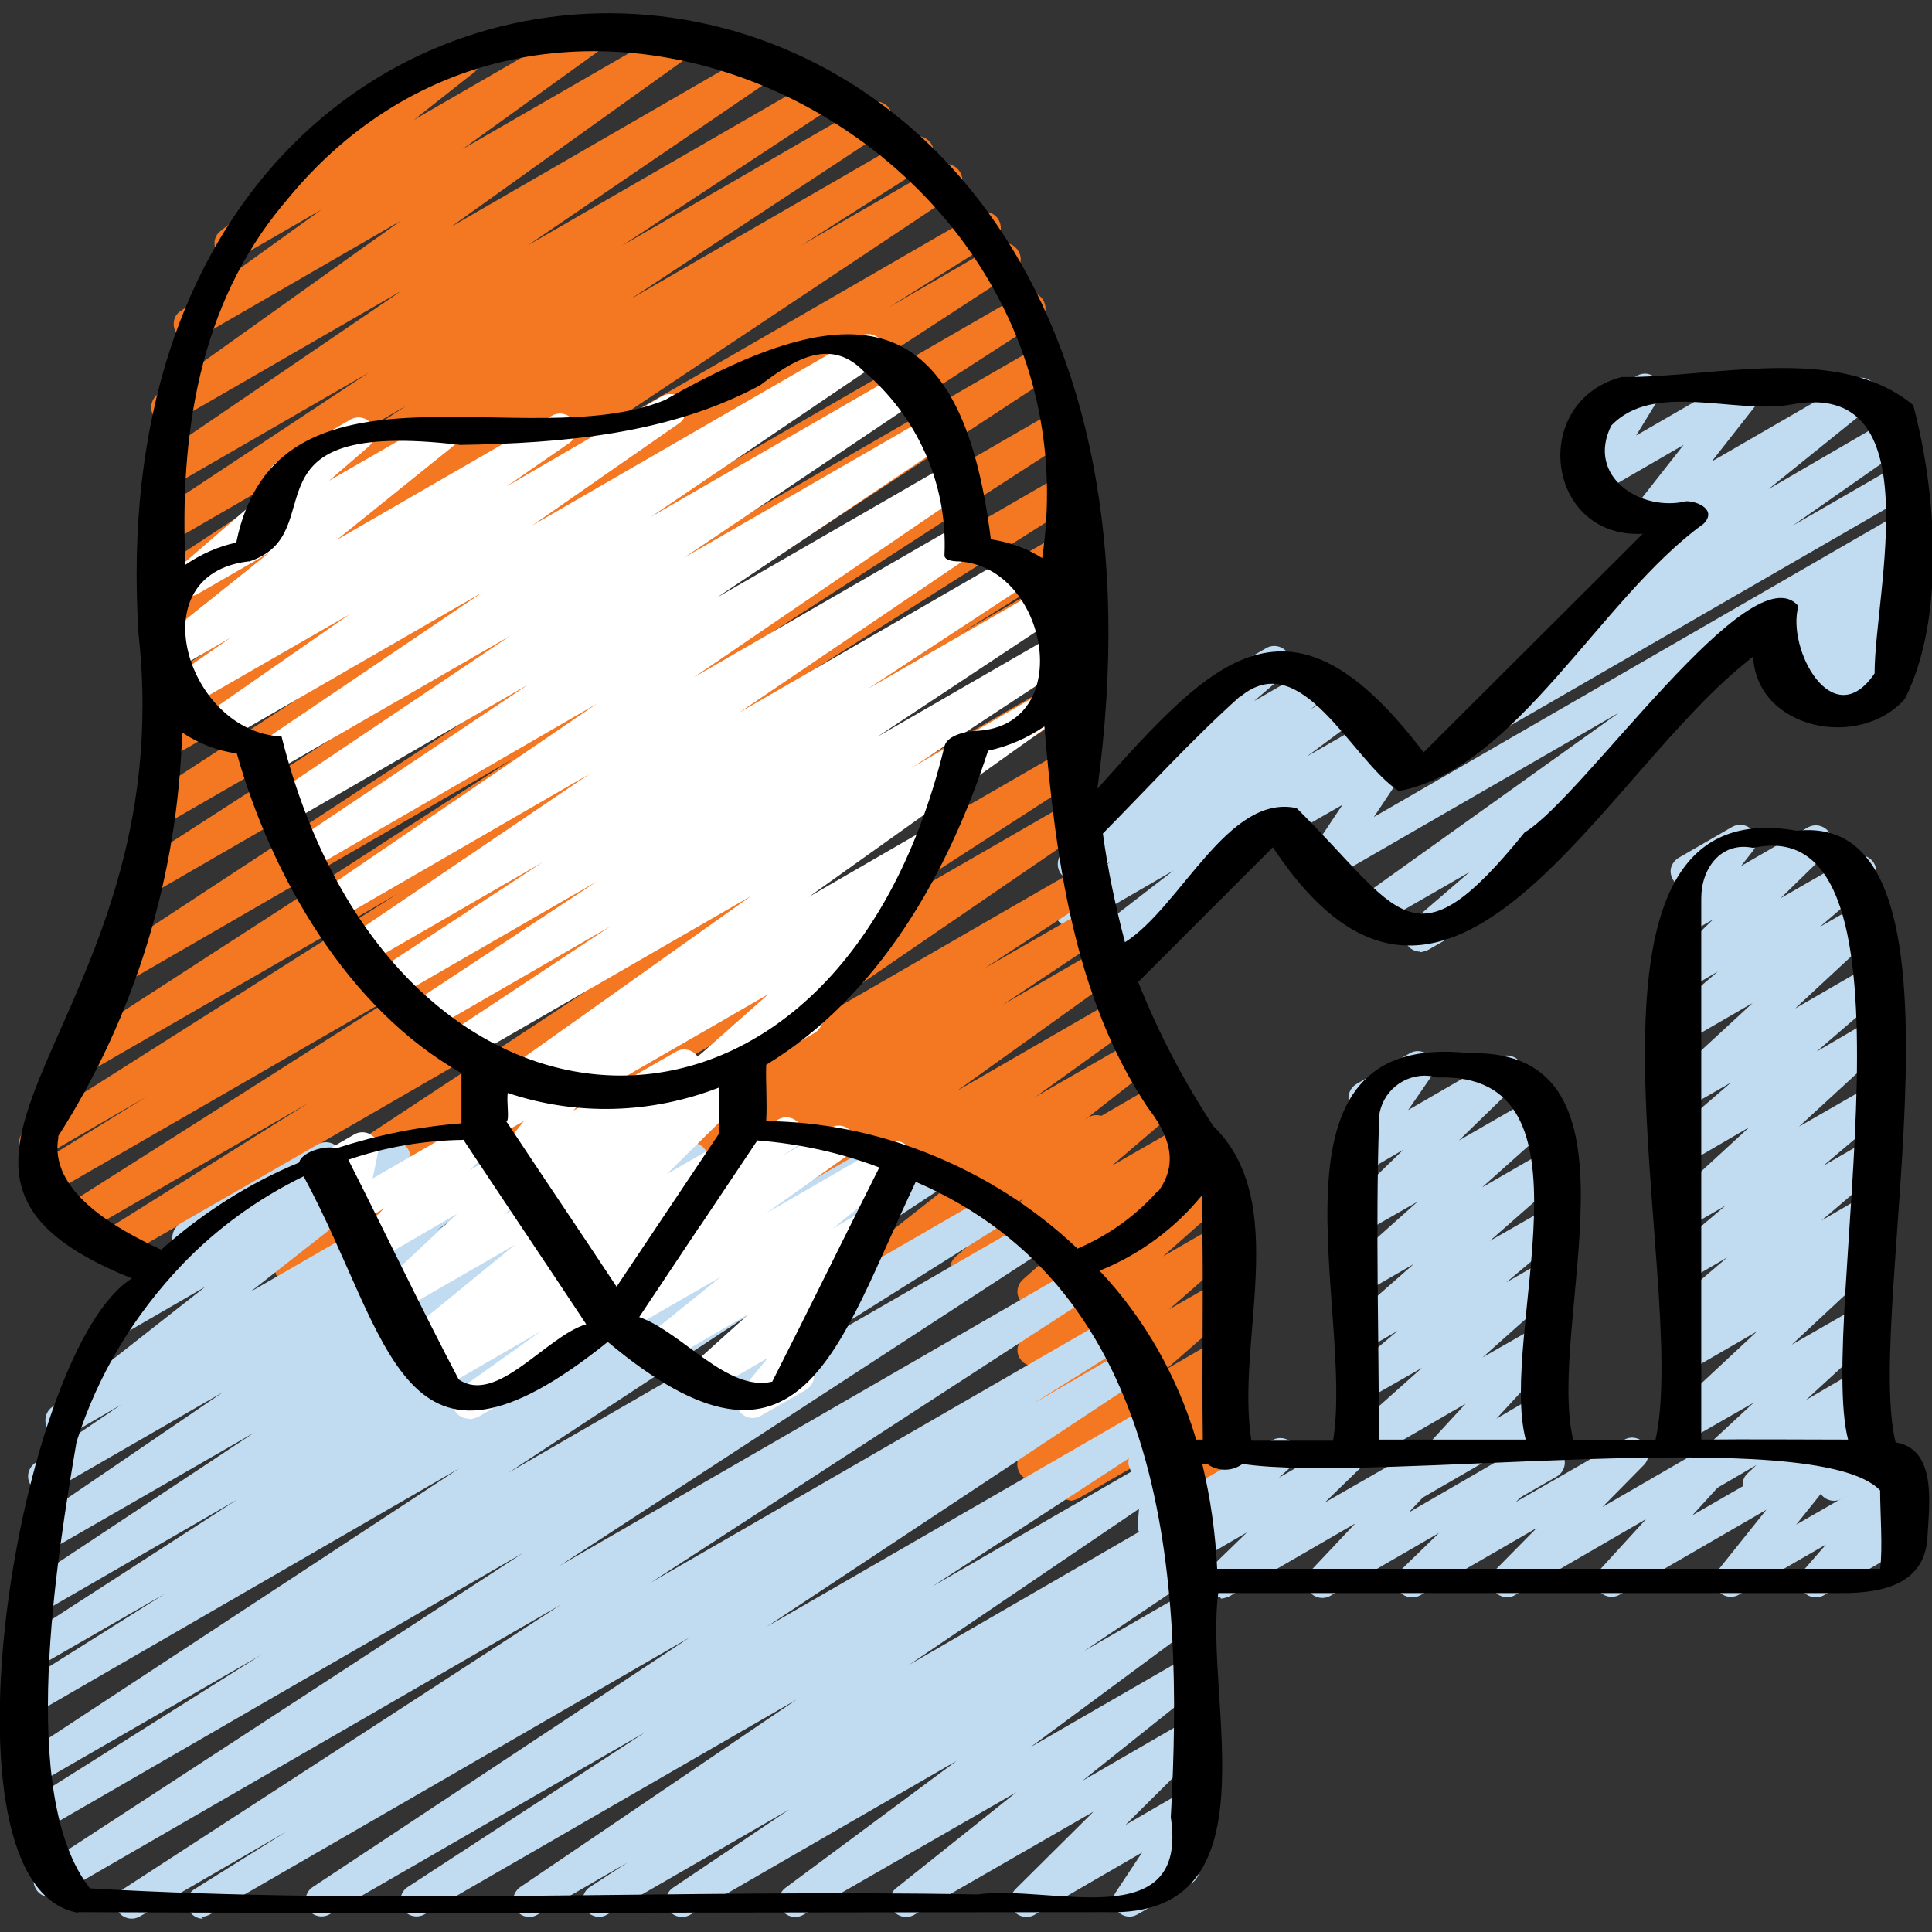 <?xml version="1.0" encoding="UTF-8"?>
<svg id="Layer_1" data-name="Layer 1" xmlns="http://www.w3.org/2000/svg" viewBox="0 0 35 35">
  <rect x="0" y="0" width="35" height="35" fill="#333333" stroke="none"/>
  <defs>
    <style>
      .cls-1 {
        fill: #f47721;
      }

      .cls-1, .cls-2, .cls-3, .cls-4 {
        stroke-width: 0px;
      }

      .cls-3 {
        fill: #fff;
      }

      .cls-4 {
        fill: #c1dbf0;
      }
    </style>
  </defs>
  <path class="cls-4" d="m25.6,27.18c-.16,0-.29-.13-.29-.29,0-.07.03-.14.08-.2l1.16-1.26-1.83,1.06c-.14.08-.32.02-.4-.12-.06-.12-.04-.26.05-.35l1.39-1.24-1.05.6c-.14.08-.32.03-.4-.11-.07-.12-.04-.28.07-.37l.94-.79-.61.35c-.14.08-.32.03-.4-.11-.07-.12-.04-.27.06-.36l1.24-1.09-.9.52c-.14.08-.32.02-.4-.12-.06-.12-.04-.26.05-.35l1.32-1.18-.98.56c-.14.08-.32.03-.4-.1-.07-.12-.05-.26.05-.36l1.07-1.04-.72.42c-.14.08-.32.03-.4-.11-.06-.1-.05-.22.01-.31l.45-.65c-.16.02-.31-.09-.33-.25-.01-.12.04-.23.14-.29l.97-.56c.14-.08.32-.03.4.11.06.1.05.22-.01.31l-.42.61,1.64-.95c.14-.08.32-.03.4.1.07.12.05.26-.05.36l-1.07,1.04,1.39-.8c.14-.08.32-.02.4.12.06.12.04.26-.05.35l-1.32,1.18,1.04-.6c.14-.08.32-.03.4.11.07.12.04.27-.06.37l-1.24,1.09.91-.52c.14-.08.32-.03.4.11.07.12.04.28-.07.37l-.94.79.61-.35c.14-.08.32-.02.4.12.06.12.04.26-.05.35l-1.39,1.24,1.05-.6c.14-.08.32-.03.4.11.06.11.05.25-.04.34l-1.16,1.26.8-.47c.14-.08.32-.03.4.11.05.08.05.18.01.27l-.29.6c.11,0,.22.05.28.14.08.14.03.32-.11.4l-.68.39c-.14.08-.32.03-.4-.11-.05-.08-.05-.18-.01-.27l.27-.56-1.64.95s-.09.04-.15.04h0Z"/>
  <path class="cls-1" d="m19.4,27.18c-.16,0-.29-.13-.29-.29,0-.09.04-.17.1-.22l.3-.26-.64.37c-.14.08-.32.04-.4-.1-.07-.12-.05-.28.06-.37l1.27-1.11-.93.54c-.14.08-.32.03-.4-.11-.07-.12-.04-.27.06-.37l1.2-1.05-.86.5c-.14.08-.32.03-.4-.11-.07-.12-.04-.27.06-.36l1.29-1.14-.95.55c-.14.08-.32.03-.4-.11-.07-.12-.04-.27.06-.36l.87-.77-.53.3c-.14.08-.32.03-.4-.11-.05-.09-.05-.2,0-.29l.59-1.02h-.02c-.14.09-.32.03-.39-.11-.07-.13-.03-.3.1-.38l.97-.56c.14-.08.32-.03.4.11.05.09.05.2,0,.29l-.59,1.02,2.06-1.19c.14-.08.32-.03.4.11.07.12.04.27-.06.36l-.87.77.96-.56c.14-.08.32-.03.4.11.07.12.04.27-.06.36l-1.29,1.14.97-.56c.14-.08.32-.03.4.11.07.12.04.27-.06.36l-1.2,1.05.87-.5c.14-.08.32-.03.4.11.07.12.04.27-.06.37l-1.27,1.11.93-.54c.14-.08.32-.03.4.11.07.12.04.28-.06.37l-.31.26c.15-.07.32,0,.39.14.04.09.04.19-.02.28l-.39.63c.14-.07.32-.02.39.13.07.14.02.3-.11.38l-1,.58c-.14.08-.32.04-.4-.1-.06-.09-.05-.21,0-.31l.39-.63-1.8,1.04s-.09.04-.15.04h0Z"/>
  <path class="cls-4" d="m30.6,27.18c-.16,0-.29-.13-.29-.29,0-.08.03-.16.09-.21l1.37-1.27-1.22.7c-.14.08-.32.04-.4-.1-.07-.12-.05-.27.05-.37l1.63-1.52-1.28.74c-.13.08-.3.04-.39-.09-.09-.13-.06-.3.06-.39l.21-.16c-.16.02-.31-.1-.32-.26-.01-.1.03-.19.1-.26l1.08-.92-.74.43c-.14.08-.32.03-.4-.11-.07-.12-.04-.27.06-.37l1.05-.89-.71.41c-.14.08-.32.03-.4-.11-.07-.12-.04-.26.05-.35l1.49-1.37-1.15.67c-.14.08-.32.03-.4-.11-.07-.12-.04-.27.06-.37l1.16-1-.82.47c-.14.08-.32.03-.4-.11-.07-.12-.05-.27.05-.36l1.56-1.44-1.21.7c-.14.08-.32.03-.4-.11-.07-.12-.04-.28.06-.37l.92-.79-.58.34c-.14.08-.32.03-.4-.11-.07-.12-.05-.26.05-.35l.84-.82-.49.28c-.14.08-.32.03-.4-.11-.06-.1-.05-.23.02-.32l.34-.44c-.16-.03-.26-.19-.23-.34.02-.08.07-.15.14-.19l.97-.56c.14-.08.32-.03.4.11.06.1.05.23-.02.32l-.22.28,1.21-.7c.14-.08.32-.03.4.11.07.12.05.26-.05.35l-.84.82,1.29-.74c.14-.08.32-.03.4.11.07.12.04.27-.06.36l-.92.79.75-.43c.14-.08.32-.03.4.11.07.12.05.27-.05.36l-1.55,1.44,1.21-.7c.14-.08.32-.03.4.11.07.12.04.27-.06.37l-1.16,1,.82-.48c.14-.08.32-.03.4.12.06.12.04.26-.05.35l-1.49,1.37,1.15-.66c.14-.08.32-.03.4.11.07.12.04.28-.06.37l-1.05.89.71-.41c.14-.08.32-.03.4.11.07.12.04.28-.06.37l-1.08.92.74-.43c.14-.08.32-.03.4.11.07.13.04.29-.07.38l-.21.16c.1,0,.2.03.27.12.09.12.07.29-.04.39l-1.63,1.52,1.29-.74c.14-.08.32-.03.4.11.07.12.05.27-.05.36l-1.38,1.27,1.03-.6c.14-.08.32-.04.4.1.07.12.05.27-.05.37l-.24.22c.09-.01.18.02.24.08.09.09.11.24.05.35l-.2.35c.16.03.26.18.23.34-.02.08-.07.16-.14.2l-.67.38c-.14.08-.32.03-.4-.11-.05-.09-.05-.2,0-.29l.13-.23-1.09.63c-.14.08-.32.04-.4-.1-.07-.12-.05-.27.05-.36l.16-.15-1.08.63s-.1.04-.15.04h0Z"/>
  <g>
    <path class="cls-4" d="m19.86,17.51c-.16,0-.29-.13-.29-.29,0-.09.04-.18.11-.23l1.58-1.22-1.71.99c-.14.08-.32.03-.4-.11-.07-.13-.04-.29.08-.38l.89-.66-.52.3c-.14.08-.32.03-.4-.11-.07-.13-.04-.29.08-.38l.74-.55c-.16-.02-.28-.16-.26-.32,0-.08.04-.15.1-.2l1.87-1.59c-.07-.14-.02-.31.12-.39l1.09-.63c.14-.08.32-.03.4.11.07.12.04.27-.06.37l-.56.48,1.06-.61c.14-.08.32-.03.4.11.07.13.04.29-.08.38l-.36.27.51-.3c.14-.08.32-.03.4.11.07.13.04.29-.08.38l-.89.66,1.1-.63c.14-.08.32-.03.4.11.07.13.04.28-.07.37l-3.07,2.36s.02.02.02.04c.08.14.03.32-.11.4l-1.92,1.11s-.09.04-.15.04h0Z"/>
    <path class="cls-4" d="m32.89,13.06c-.16,0-.29-.13-.29-.29,0-.08.03-.15.08-.2l.05-.05-.21.12c-.14.08-.32.03-.4-.12-.06-.12-.04-.26.05-.35l.08-.07c-.15.05-.32-.03-.37-.19-.04-.11,0-.23.09-.31l.18-.16c-.16,0-.29-.13-.29-.29,0-.1.06-.2.15-.25l2.3-1.33c.13-.07.3-.04.38.08.09.12.07.29-.04.39l-.19.17c.16,0,.29.13.29.29,0,.08-.04.16-.1.21l-.19.18c.16,0,.29.13.29.29,0,.08-.03.15-.08.2l-.19.2c.16.01.28.16.26.32,0,.09-.06.18-.14.23l-1.56.9s-.1.04-.15.04h0Z"/>
    <path class="cls-4" d="m25.73,17.24c-.16,0-.29-.13-.29-.29,0-.08.04-.17.1-.22l1.08-.93-1.67.96c-.14.08-.32.03-.4-.11-.07-.13-.04-.29.08-.38l4.7-3.36-5.23,3.02c-.14.08-.32.03-.4-.11-.06-.1-.05-.22,0-.31l.62-.93-1.01.58c-.14.09-.32.05-.4-.09s-.05-.32.09-.4c0,0,.01,0,.02-.01l2.09-1.21c.14-.08.32-.03.4.11.06.1.05.22,0,.31l-.62.93,9.42-5.44c.14-.08.32-.03.4.11.07.13.04.29-.08.38l-5.42,3.87c.16.04.25.2.21.36-.01.06-.05.11-.09.15l-2.26,1.95c.08.14.03.32-.11.4l-1.09.63s-.09.04-.15.04h0Z"/>
    <path class="cls-4" d="m26.7,13.48c-.16,0-.29-.13-.29-.29,0-.1.05-.18.12-.24l2.38-1.66c-.1.01-.2-.04-.26-.13-.09-.13-.06-.3.06-.39l1.87-1.5-.58.34c-.14.08-.32.03-.4-.11-.06-.1-.05-.23.02-.32l.88-1.12-1.57.91c-.14.08-.32.03-.4-.11-.05-.09-.05-.21,0-.3l.41-.67c-.15.06-.32,0-.38-.15-.06-.13,0-.29.12-.37l.97-.56c.12-.07.26-.05.36.05.09.1.11.24.04.36l-.41.67,1.87-1.08c.14-.08.32-.03.4.11.06.1.05.23-.02.32l-.88,1.12,2.56-1.48c.14-.08.32-.03.4.11.07.12.04.28-.07.37l-1.86,1.5,2.22-1.29c.14-.08.32-.04.4.1.08.13.04.3-.09.39l-2.09,1.46,1.84-1.06c.14-.07.32-.02.39.12.07.13.03.3-.1.38l-7.76,4.48s-.09.04-.15.04h0Z"/>
  </g>
  <path class="cls-4" d="m22.1,28.93c-.16,0-.29-.13-.29-.29,0-.08.03-.15.09-.21l.69-.67-1.43.83c-.14.08-.32.03-.4-.11-.07-.12-.04-.26.05-.36l.23-.21c-.09.05-.2.04-.29-.01-.09-.06-.14-.16-.14-.27l.07-.86c-.08-.02-.15-.07-.2-.14-.08-.14-.03-.32.11-.4h0s.27-.15.27-.15c.14-.08.32-.03.4.11.03.05.04.11.04.17l-.06.77,1.81-1.04c.14-.08.32-.03.4.11.07.12.04.26-.05.36l-.23.21,1.17-.68c.14-.08.32-.04.4.1.07.12.05.27-.05.36l-.69.67,1.97-1.13c.14-.08.32-.03.4.11.06.11.05.25-.04.34l-.81.86,2.28-1.32c.14-.08.32-.03.4.1.07.12.05.26-.05.36l-.69.67,1.97-1.13c.14-.08.32-.02.4.12.06.11.04.25-.05.34l-.75.76,2.11-1.22c.14-.08.32-.03.4.11.06.11.05.25-.04.34l-.84.92,2.38-1.37c.14-.08.32-.03.4.11.06.1.05.23-.02.33l-.88,1.1,1.79-1.03c.14-.08.32-.03.4.11.06.11.05.24-.03.34l-.41.47.05-.03c.14-.07.32-.02.39.12.07.13.03.3-.1.38l-1.59.92c-.14.08-.32.03-.4-.11-.06-.11-.05-.24.03-.34l.41-.47-1.58.91c-.14.08-.32.03-.4-.11-.06-.1-.05-.23.02-.33l.88-1.1-2.66,1.54c-.14.08-.32.03-.4-.11-.06-.11-.05-.25.04-.34l.84-.92-2.38,1.38c-.14.08-.32.02-.4-.12-.06-.11-.04-.25.05-.34l.75-.76-2.11,1.22c-.14.08-.32.03-.4-.1-.07-.12-.05-.26.05-.36l.69-.67-1.97,1.14c-.14.08-.32.03-.4-.11-.06-.11-.05-.25.04-.34l.81-.86-2.28,1.32s-.09.04-.15.04Z"/>
  <path class="cls-1" d="m5.27,23.27c-.16,0-.29-.13-.29-.29,0-.1.05-.19.13-.25l4.56-2.95-5.98,3.45c-.14.08-.32.02-.4-.12-.07-.13-.03-.29.09-.38l7.55-4.98-8.74,5.05c-.14.08-.32.02-.4-.12-.07-.13-.03-.3.1-.38l3.7-2.32-4.07,2.35c-.14.08-.32.02-.4-.12-.07-.13-.03-.3.09-.38l6.31-4.01-6.64,3.83c-.14.08-.32.02-.4-.12-.07-.13-.03-.3.1-.38l2.07-1.28-1.88,1.09c-.14.08-.32.02-.39-.12-.07-.13-.03-.29.09-.38l6.72-4.26-5.53,3.19c-.14.08-.32.03-.4-.11-.08-.13-.04-.3.09-.39l7.94-5.14-7.03,4.06c-.14.08-.32.03-.4-.11-.08-.13-.04-.3.09-.39l8.33-5.47-7.63,4.41c-.14.08-.32.03-.4-.11-.08-.13-.04-.3.09-.39l6.35-4.1-5.83,3.36c-.14.08-.32.03-.4-.11-.08-.13-.04-.31.09-.39l6.39-4.16-5.95,3.43c-.14.08-.32.03-.4-.12-.07-.13-.03-.3.09-.38l1.89-1.19-1.54.89c-.14.08-.32.03-.4-.12-.07-.13-.03-.29.09-.38l6.62-4.41-6.28,3.63c-.14.08-.32.03-.4-.11-.08-.14-.03-.31.1-.39l2.28-1.45-1.98,1.14c-.14.08-.32.04-.4-.1-.08-.14-.04-.31.09-.4l4.61-3.04-4.3,2.49c-.14.08-.32.03-.4-.11-.07-.13-.03-.3.09-.38l3.93-2.6-3.62,2.09c-.14.08-.32.03-.4-.11-.07-.13-.04-.3.09-.38l4.52-3.08-4.09,2.36c-.14.08-.32.04-.4-.1-.08-.13-.04-.3.08-.39l4.4-3.14-3.67,2.12c-.14.09-.32.05-.4-.09s-.05-.32.09-.4l2.54-1.83-1.49.86c-.14.08-.32.04-.4-.1-.08-.13-.05-.29.07-.38l1.64-1.3c-.15-.06-.23-.22-.17-.37.02-.06.07-.12.13-.15l2.66-1.53c.14-.08.32-.03.4.11.07.12.04.28-.07.37l-1.09.86,3.1-1.79c.14-.08.32-.03.4.11.08.13.04.3-.08.38l-2.54,1.83L12.25.47c.14-.08.32-.04.4.1.08.13.04.3-.08.39l-4.4,3.15L13.78.87c.14-.08.32-.03.4.11.07.13.04.3-.09.38l-4.52,3.08,5.32-3.07c.14-.08.32-.03.4.11.07.13.03.3-.09.38l-3.93,2.59,4.45-2.57c.14-.08.32-.04.4.1.08.14.04.31-.09.4l-4.61,3.04,5.06-2.92c.14-.08.32-.02.4.12.07.13.03.3-.09.38l-2.28,1.45,2.49-1.44c.14-.08.32-.03.4.12.07.13.03.29-.09.38l-6.62,4.41,7-4.04c.14-.08.32-.04.4.1.08.14.04.32-.1.4h0l-1.89,1.19,1.95-1.13c.14-.08.32-.03.4.11.08.13.04.31-.09.39l-6.39,4.17,6.53-3.77c.14-.08.32-.04.4.1.08.14.04.32-.1.4h0l-6.34,4.1,6.36-3.67c.14-.08.32-.03.4.11.08.13.04.3-.09.39l-8.33,5.47,8.28-4.78c.14-.08.32-.02.4.12.07.13.03.3-.09.38l-7.95,5.14,7.72-4.46c.14-.08.32-.02.39.12.07.13.03.29-.09.38l-6.72,4.26,6.41-3.7c.14-.07.32-.02.39.12.07.13.03.29-.09.38l-2.06,1.28,1.76-1.02c.14-.08.32-.03.4.11.08.14.04.31-.1.39l-6.31,4.01,6.01-3.47c.14-.08.32-.02.4.12.07.13.03.3-.1.38l-3.7,2.32,3.42-1.97c.14-.08.32-.02.4.12.07.13.03.29-.09.38l-7.55,4.98,7.33-4.23c.14-.08.32-.03.4.11.07.13.03.3-.09.39l-4.56,2.95,4.37-2.52c.14-.08.32-.03.4.11.07.13.03.29-.09.38l-5.78,3.96,5.67-3.27c.14-.08.32-.03.4.11.07.13.03.3-.09.38l-2.05,1.34,1.91-1.1c.14-.08.32-.03.4.12.07.13.03.29-.09.38l-1.89,1.26,1.78-1.03c.14-.08.32-.03.4.12.07.13.04.29-.08.37l-2.93,2.1,2.91-1.68c.14-.08.32-.03.4.11.07.13.04.29-.08.38l-1.81,1.3,1.81-1.04c.14-.08.32-.04.4.1.08.13.04.29-.07.38l-1.75,1.37,1.88-1.09c.14-.08.32-.03.4.11.07.12.04.27-.06.37l-1.23,1.05,1.34-.77c.14-.08.32-.03.4.11.07.12.05.26-.05.35l-.78.76.04-.02c.14-.09.32-.05.4.09.09.14.05.32-.09.4,0,0-.01,0-.02.01l-2.04,1.18c-.14.08-.32.03-.4-.11-.07-.12-.05-.26.05-.35l.78-.76-2.12,1.22c-.13.08-.3.04-.38-.08-.09-.12-.07-.29.05-.39l1.23-1.05-2.64,1.53c-.14.08-.32.03-.4-.11-.07-.13-.04-.29.07-.38l1.75-1.38-3.22,1.86c-.14.08-.32.03-.4-.11-.07-.13-.04-.29.08-.38l1.81-1.31-3.11,1.8c-.14.08-.32.03-.4-.12-.07-.13-.04-.29.08-.37l2.92-2.1-4.48,2.59c-.14.08-.32.03-.4-.12-.07-.13-.03-.29.09-.38l1.89-1.26-3.05,1.76c-.14.08-.32.02-.4-.12-.07-.13-.03-.29.09-.38l2.05-1.34-3.19,1.84c-.14.08-.32.03-.4-.11-.07-.13-.03-.29.09-.38l5.77-3.96-7.72,4.45s-.09.04-.14.04h0Z"/>
  <path class="cls-4" d="m3.68,34.76c-.16,0-.29-.13-.29-.29,0-.1.05-.2.14-.25l1.66-1.04-2.66,1.54c-.14.08-.32.03-.4-.11-.07-.13-.03-.3.09-.38l7.94-5.16-9.11,5.26c-.14.08-.32.03-.4-.11-.08-.13-.04-.31.09-.39l8.74-5.7L.76,33.17c-.14.08-.32.02-.4-.12-.07-.13-.03-.3.1-.38l4.27-2.69-3.97,2.29c-.14.08-.32.03-.4-.11-.08-.13-.04-.3.09-.39l7.87-5.17L.76,30.97c-.14.08-.32.02-.4-.12-.07-.13-.03-.3.09-.38l2.54-1.6-2.24,1.29c-.14.08-.32.03-.4-.11-.08-.13-.04-.3.09-.39l3.85-2.49-3.55,2.05c-.14.08-.32.03-.4-.11-.08-.13-.04-.31.09-.39l4.18-2.77-3.84,2.21c-.14.08-.32.02-.4-.12-.07-.13-.03-.29.09-.38l3.58-2.44-3.09,1.78c-.14.08-.32.03-.4-.11-.08-.13-.04-.3.09-.39l1.55-1.05-.93.54c-.14.08-.32.03-.4-.11-.07-.13-.04-.29.07-.38l2.79-2.19-1.52.88c-.14.08-.32.03-.4-.11-.07-.13-.04-.29.08-.38l1.36-1.04s-.06-.05-.08-.09c-.08-.14-.03-.32.1-.4,0,0,0,0,0,0l2.5-1.44c.14-.08.32-.03.4.11.07.13.04.29-.08.37l-.25.19,1.17-.68c.14-.08.32-.03.4.11.07.13.04.29-.07.38l-2.79,2.19,4.63-2.67c.14-.08.32-.03.4.11.08.13.04.3-.09.39l-1.56,1.05,2.67-1.54c.14-.08.32-.03.4.11.07.13.04.3-.09.38l-3.58,2.44,5.07-2.93c.14-.08.32-.03.4.11.08.13.04.31-.09.39l-4.18,2.77,5.66-3.27c.14-.08.32-.03.4.11.08.13.04.3-.09.39l-3.85,2.49,5.17-2.98c.14-.08.32-.04.4.1.08.14.04.32-.1.4h0l-2.55,1.61,3.21-1.85c.14-.08.32-.02.4.12.07.13.03.29-.09.38l-7.87,5.17,8.69-5.02c.14-.08.32-.02.4.12.07.13.03.3-.1.38l-4.26,2.68,4.63-2.67c.14-.08.32-.03.4.11.08.13.04.31-.09.39l-8.75,5.7,9.29-5.36c.14-.08.32-.02.4.12.07.13.03.29-.09.38l-7.94,5.16,8.3-4.79c.14-.08.32-.04.4.1s.04.32-.1.4l-1.66,1.04,1.69-.98c.14-.08.32-.03.4.11.08.13.04.31-.09.39l-6.84,4.53,7-4.04c.14-.08.32-.02.4.12.07.13.03.29-.09.38l-4.31,2.81,4.28-2.47c.14-.08.32-.04.4.1.08.13.04.31-.09.39l-5.01,3.4,4.91-2.84c.14-.08.32-.03.4.12.07.13.03.3-.09.38l-.69.44.44-.26c.14-.09.32-.04.4.09s.04.32-.09.4l-2.11,1.42,1.82-1.05c.14-.08.32-.03.4.11.07.13.04.29-.08.38l-3.11,2.3,2.79-1.61c.14-.08.32-.03.4.11.07.12.04.28-.07.37l-2.18,1.74,1.85-1.07c.14-.08.32-.03.4.11.06.11.04.25-.05.35l-1.42,1.41,1.07-.62c.12-.07.26-.05.36.05.09.1.11.25.03.36l-.48.73c.13-.03.26.03.32.14.08.14.03.32-.11.4l-.97.56c-.12.07-.26.05-.36-.05-.09-.1-.11-.25-.03-.36l.47-.71-1.95,1.13c-.14.08-.32.03-.4-.11-.06-.11-.04-.25.05-.35l1.42-1.41-3.25,1.87c-.14.08-.32.03-.4-.11-.07-.12-.04-.28.07-.37l2.18-1.74-3.86,2.22c-.14.08-.32.03-.4-.11-.07-.13-.04-.29.08-.38l3.1-2.3-4.83,2.79c-.14.08-.32.03-.4-.11-.07-.13-.03-.3.09-.38l2.11-1.42-3.31,1.91c-.14.08-.32.02-.4-.12-.07-.13-.03-.3.09-.38l.69-.45-1.64.95c-.14.08-.32.03-.4-.12-.07-.13-.03-.29.09-.38l5.01-3.4-6.74,3.89c-.14.08-.32.03-.4-.11-.07-.13-.03-.3.09-.38l4.31-2.81-5.72,3.3c-.14.08-.32.03-.4-.11-.07-.13-.03-.3.09-.38l6.84-4.53-8.71,5.03s-.09.04-.15.04h0Z"/>
  <path class="cls-3" d="m8.49,25.7c-.16,0-.29-.13-.29-.29,0-.09.05-.18.12-.24l1.49-1.06-1.85,1.07c-.14.08-.32.03-.4-.11-.07-.13-.04-.3.09-.38l.25-.17-.21.12c-.14.08-.32.04-.4-.1-.07-.13-.05-.29.07-.38l1.97-1.61-2.08,1.2c-.14.08-.32.04-.4-.1-.07-.12-.05-.28.05-.37l1.38-1.29-1.48.86c-.14.08-.32.03-.4-.11-.07-.12-.05-.26.05-.35l.51-.5-.49.29c-.14.08-.32.03-.4-.11-.04-.06-.05-.14-.03-.21l.1-.48-.05.03c-.14.09-.32.05-.4-.09-.09-.14-.05-.32.09-.4,0,0,.01,0,.02-.01l.62-.36c.14-.08.32-.03.4.11.04.06.05.14.03.21l-.1.48,1.92-1.11c.14-.08.32-.03.4.11.07.12.05.26-.05.35l-.51.5,1.66-.96c.14-.08.32-.04.4.1.07.12.05.28-.05.37l-1.38,1.29,3.05-1.76c.14-.08.32-.03.4.11.07.12.04.28-.07.37l-1.97,1.61,3.55-2.05c.14-.08.32-.03.4.11.08.13.04.3-.09.39l-.25.17.89-.52c.14-.08.32-.03.4.11.07.13.04.29-.08.38l-1.49,1.06,2.2-1.27c.14-.08.32-.03.4.11.07.12.04.28-.07.37l-1.33,1.07.6-.35c.14-.08.32-.02.4.12.06.12.04.26-.05.35l-1.01.91c.15-.07.32,0,.39.14.05.1.03.23-.04.31l-.76.93s.08.06.1.11c.08.14.03.32-.11.4l-.82.47c-.14.08-.32.03-.4-.11-.06-.1-.05-.24.03-.33l.5-.61-1,.58c-.14.08-.32.02-.4-.12-.06-.12-.04-.26.05-.35l1.01-.91-1.51.88c-.14.08-.32.03-.4-.11-.07-.13-.04-.28.07-.37l1.33-1.07-4.4,2.54s-.1.04-.15.04h0Z"/>
  <path class="cls-3" d="m11.05,24.13c-.16,0-.29-.13-.29-.29,0-.06.02-.13.06-.18l.1-.12-.07.04c-.14.08-.32.03-.4-.1-.07-.12-.05-.26.05-.36l.69-.67-.8.46c-.14.08-.32.03-.4-.11-.06-.11-.04-.26.05-.35l1.57-1.55-1.84,1.06c-.14.08-.32.03-.4-.11-.07-.12-.04-.27.06-.36l.52-.45-.58.33c-.12.07-.27.05-.37-.06-.09-.11-.1-.26-.01-.37l.5-.63-.55.31c-.14.08-.32.03-.4-.11-.04-.07-.05-.15-.03-.22l.15-.55c-.05-.03-.1-.07-.12-.12-.08-.14-.03-.32.11-.4,0,0,0,0,0,0l.29-.17c.14-.08.32-.03.4.11.04.07.05.15.03.23l-.1.37,1.23-.71c.14-.08.32-.03.4.11.06.1.05.23-.02.33l-.49.63,1.86-1.07c.14-.08.32-.03.4.11.07.12.04.27-.06.36l-.52.45,1.23-.71c.14-.08.32-.03.4.11.06.11.04.26-.05.35l-1.57,1.55.85-.49c.14-.08.32-.03.4.1.07.12.05.26-.05.36l-1.07,1.04s.07.04.09.07c.09.11.1.26,0,.37l-.71.91c.03.13-.02.26-.14.32l-.26.15s-.1.04-.15.04h0Z"/>
  <path class="cls-3" d="m10.23,20.07c-.16,0-.29-.13-.29-.29,0-.1.05-.19.13-.24l.15-.1-.64.37c-.14.08-.32.04-.4-.1-.08-.13-.04-.3.08-.39l4.35-3.09-5.17,2.98c-.14.08-.32.03-.4-.11-.07-.13-.03-.3.09-.38l2.93-1.94-3.29,1.9c-.14.08-.32.03-.4-.11-.08-.13-.04-.31.09-.39l3.35-2.21-3.64,2.1c-.14.08-.32.02-.4-.12-.07-.13-.03-.29.09-.38l2.97-1.95-3.15,1.82c-.14.08-.32.03-.4-.11-.08-.13-.04-.3.09-.39l4.31-2.92-4.53,2.62c-.14.08-.32.03-.4-.11-.08-.13-.04-.3.09-.39l4.97-3.39-5.15,2.98c-.14.08-.32.03-.4-.11-.08-.13-.04-.3.09-.39l4.22-2.83-4.29,2.48c-.14.08-.32.03-.4-.11-.07-.13-.03-.3.09-.38l4.27-2.87-4.3,2.48c-.14.08-.32.04-.4-.1-.08-.13-.04-.31.09-.39l4.11-2.78-4.75,2.74c-.14.08-.32.03-.4-.11-.07-.13-.04-.29.08-.38l2.66-1.85-2.99,1.72c-.14.08-.32.03-.4-.11-.08-.13-.04-.3.09-.39l1.15-.8-1.07.62c-.14.08-.32.04-.4-.1-.07-.13-.04-.29.07-.38l2.1-1.68-1.3.75c-.14.08-.32.03-.4-.11-.07-.12-.04-.27.06-.37l1.7-1.47s-.02-.03-.03-.04c-.08-.14-.03-.32.11-.4l1.33-.77c.14-.08.32-.03.4.11.07.12.04.27-.06.37l-.73.63,1.91-1.1c.14-.08.32-.04.4.1.07.13.04.29-.07.38l-2.1,1.69,3.9-2.25c.14-.08.32-.03.4.11.07.13.04.29-.08.38l-1.14.79,2.81-1.63c.14-.08.32-.04.4.1.08.13.04.3-.09.39l-2.66,1.85,5.94-3.43c.14-.08.32-.03.4.11.08.13.04.3-.09.39l-4.11,2.78,4.56-2.63c.14-.08.32-.03.4.11.08.13.04.3-.09.39l-4.27,2.87,4.51-2.6c.14-.08.32-.03.4.11.07.13.04.3-.09.38l-4.22,2.83,4.25-2.45c.14-.08.32-.03.4.11.08.13.04.3-.09.39l-4.97,3.39,4.82-2.78c.14-.08.32-.03.4.11.08.13.04.3-.09.39l-4.31,2.92,4.99-2.88c.14-.08.32-.03.4.11.08.13.04.3-.09.39l-2.97,1.95,3.21-1.85c.14-.08.32-.02.4.12.07.13.03.29-.09.38l-3.35,2.22,3.26-1.88c.14-.08.32-.02.4.12.07.13.03.29-.09.38l-2.93,1.93,2.15-1.24c.14-.08.32-.03.4.11.07.13.04.29-.08.38l-4.35,3.1,2.04-1.18c.14-.08.32-.03.4.11.07.13.04.3-.09.38l-.67.45c.16,0,.28.15.27.31,0,.08-.04.15-.1.2l-1.86,1.64c.16.01.28.16.26.32,0,.09-.06.18-.14.23l-2.16,1.25c-.14.08-.32.03-.4-.11-.07-.12-.04-.27.06-.37l1.66-1.47-3.54,2.04s-.09.04-.14.04h0Z"/>
  <path class="cls-2" d="m1.42,34.64c6.2.03,12.41,0,18.62,0,3.11.1,1.77-3.81,2.03-5.78h11.3c.74,0,1.52-.16,1.55-1.05.03-.56.17-1.56-.58-1.68-.59-2.41,1.67-11.46-1.79-11.08-4.57-.81-1.91,8.15-2.56,11.04h-1.49c-.5-2.12,1.49-7.09-1.87-7.01-3.94-.44-2.09,4.64-2.48,7.02h-1.48c-.29-1.81.73-4.32-.69-5.7-.54-.82-1-1.7-1.36-2.61l2.44-2.44c3.18,4.8,5.99-1.41,8.7-3.45.07,1.32,1.93,1.69,2.75.76.74-1.48.57-3.74.15-5.32-1.36-1.13-3.62-.49-5.28-.51-1.68.44-1.38,2.93.38,2.84l-3.97,3.96c-2.42-3.19-3.8-1.71-5.91.66C22.33-3.66,1.51-4.21,2.51,11.49c.78,7.09-5.18,9.64-.12,11.67-2.04,1.26-3.68,11.01-.98,11.49h0Zm32.65-6.22c-3.98,0-8.02,0-12.02,0-.03-.64-.12-1.28-.27-1.9h.09c.19.14.45.14.64,0,2.38.36,10.38-.75,11.55.48,0,.4.05,1.05,0,1.42h0Zm-3.25-12.15c0-.54.36-1.03.94-.91,3.28-.72,1.15,8.52,1.72,10.72-.89,0-1.77-.01-2.66,0,0-3.27,0-6.53,0-9.8h0Zm-5.84,4.13c-.04-.46.29-.86.75-.91.1-.01.21,0,.31.03,3.03-.11,1.1,4.64,1.6,6.56h-2.66c0-1.89-.06-3.79,0-5.68h0Zm-3.31,5.68c-.34-1.14-.93-2.19-1.75-3.06.72-.29,1.36-.76,1.85-1.36.04,1.47,0,2.94.02,4.42h-.12Zm-.7-4.5c-.4.45-.89.8-1.45,1.04-.79-.75-1.71-1.33-2.72-1.73-.93-.37-1.92-.57-2.92-.58.02-.34-.01-.68,0-1.02,2.04-1.24,3.3-3.47,4.02-5.69.37-.08.71-.23,1.02-.44.2,2.36.53,4.89,1.87,6.9.37.48.59,1,.18,1.54h0ZM4.52,10.17c1.56-.52-.29-2.6,3.82-2.11,1.84-.03,3.78-.19,5.43-1.08.58-.44,1.25-.88,1.86-.27.99.83,1.54,2.06,1.48,3.35,0,.08.12.11.26.11,1.62.1,2.14,2.97.33,3.07-.16,0-.54.07-.59.28-1.99,8.19-10.02,7.77-12.01-.18-1.69-.06-2.61-2.93-.6-3.17Zm8.51,10.36l-1.86,2.78c-.66-1-1.34-2-2-3,.07.02,0-.38.03-.51,1.25.42,2.6.38,3.83-.1v.83Zm-4.64.11c.74,1.12,1.49,2.23,2.23,3.35-.73.22-1.62,1.47-2.31,1-.69-1.31-1.33-2.66-2-3.98.67-.23,1.37-.35,2.08-.36h0Zm4.3,1.56l1.03-1.54c.76.06,1.5.22,2.21.49-.65,1.29-1.29,2.6-1.94,3.88-.82.19-1.62-.89-2.41-1.17l1.1-1.65Zm9.77-9.57c1.12-.95,2.03,1.15,2.88,1.7,2.12-.39,3.66-3.5,5.52-4.84.25-.25-.1-.41-.31-.41-.83.2-1.82-.45-1.36-1.37.77-.81,2.23-.2,3.25-.38,2.56-.49,1.52,3.38,1.52,4.87-.76,1.12-1.6-.45-1.38-1.22-.85-1.01-3.9,3.47-4.96,4.1-2.04,2.52-2.25,1.42-4.13-.44-1.24-.27-2.1,1.79-3.11,2.43-.17-.65-.31-1.3-.4-1.97.82-.83,1.61-1.7,2.48-2.48ZM5.15,3.68c4.95-6.16,14.85-1.09,13.73,6.43-.28-.18-.6-.29-.93-.34-.54-4.36-2.56-4.43-5.91-2.52-2.49,1.01-7.03-1.03-7.76,2.58-.33.07-.64.21-.92.4-.11-2.33.24-4.7,1.78-6.54h0ZM1.05,20.59c1.4-2.19,2.17-4.72,2.25-7.32.3.2.63.33.99.38.63,2.23,2.01,4.63,4.07,5.79,0,.31,0,.6,0,.91-.77.06-1.52.21-2.26.45-.25-.06-.65.09-.68.26-.92.38-1.76.92-2.5,1.58-.84-.39-2.05-1.07-1.86-2.05h0Zm.34,5.52c.38-1.2,1.04-2.29,1.91-3.2.63-.66,1.38-1.2,2.2-1.6,1.59,2.93,1.74,6.03,5.51,3,3.52,2.95,4.17.06,5.58-2.9,4.57,1.97,4.86,7.19,4.62,11.51.33,2.17-2.2,1.21-3.5,1.4-5.35-.1-10.76.2-16.08-.11-1.32-1.68-.6-5.99-.24-8.11h0Z"/>
</svg>